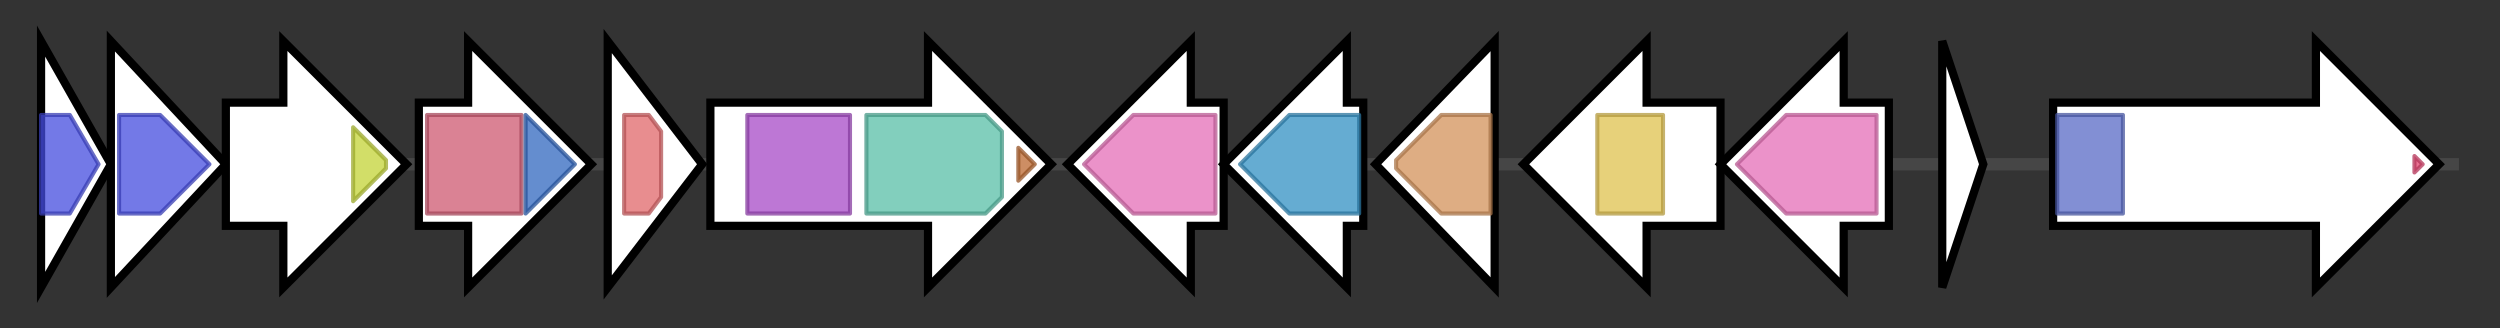 <svg version="1.1" baseProfile="full" xmlns="http://www.w3.org/2000/svg" width="608.833" height="80">
	<rect width="100%" height="100%" fill="#333333" stroke="none"/>
	<g>
		<line x1="10" y1="40.0" x2="598.833" y2="40.0" style="stroke:rgb(70,70,70); stroke-width:3 "/>
		<g>
			<title>nbmA
NbmA</title>
			<polygon class="nbmA
NbmA" points="10,10 27,40 10,70" fill="rgb(255,255,255)" fill-opacity="1.0" stroke="rgb(0,0,0)" stroke-width="2"  />
			<g>
				<title>Thioesterase (PF00975)
"Thioesterase domain"</title>
				<polygon class="PF00975" points="10,28 17,28 24,40 17,52 10,52" stroke-linejoin="round" width="15" height="24" fill="rgb(69,76,223)" stroke="rgb(55,60,178)" stroke-width="1" opacity="0.75" />
			</g>
		</g>
		<g>
			<title>nbmB
NbmB</title>
			<polygon class="nbmB
NbmB" points="27,10 55,40 27,70" fill="rgb(255,255,255)" fill-opacity="1.0" stroke="rgb(0,0,0)" stroke-width="2"  />
			<g>
				<title>Thioesterase (PF00975)
"Thioesterase domain"</title>
				<polygon class="PF00975" points="29,28 39,28 51,40 51,40 39,52 29,52" stroke-linejoin="round" width="22" height="24" fill="rgb(69,76,223)" stroke="rgb(55,60,178)" stroke-width="1" opacity="0.75" />
			</g>
		</g>
		<g>
			<title>nbmC
NbmC</title>
			<polygon class="nbmC
NbmC" points="55,25 69,25 69,10 99,40 69,70 69,55 55,55" fill="rgb(255,255,255)" fill-opacity="1.0" stroke="rgb(0,0,0)" stroke-width="2"  />
			<g>
				<title>p450 (PF00067)
"Cytochrome P450"</title>
				<polygon class="PF00067" points="86,31 94,39 94,41 86,49" stroke-linejoin="round" width="8" height="24" fill="rgb(195,210,54)" stroke="rgb(155,168,43)" stroke-width="1" opacity="0.75" />
			</g>
		</g>
		<g>
			<title>nbmD
NbmD</title>
			<polygon class="nbmD
NbmD" points="102,25 114,25 114,10 144,40 114,70 114,55 102,55" fill="rgb(255,255,255)" fill-opacity="1.0" stroke="rgb(0,0,0)" stroke-width="2"  />
			<g>
				<title>EryCIII-like_N (PF21036)
"Erythromycin biosynthesis protein CIII-like, N-terminal domain"</title>
				<rect class="PF21036" x="104" y="28" stroke-linejoin="round" width="23" height="24" fill="rgb(205,88,112)" stroke="rgb(164,70,89)" stroke-width="1" opacity="0.75" />
			</g>
			<g>
				<title>EryCIII-like_C (PF06722)
"Erythromycin biosynthesis protein CIII-like, C-terminal domain"</title>
				<polygon class="PF06722" points="128,28 128,28 140,40 128,52 128,52" stroke-linejoin="round" width="14" height="24" fill="rgb(48,103,191)" stroke="rgb(38,82,152)" stroke-width="1" opacity="0.75" />
			</g>
		</g>
		<g>
			<title>nbmE
NbmE</title>
			<polygon class="nbmE
NbmE" points="148,10 171,40 148,70" fill="rgb(255,255,255)" fill-opacity="1.0" stroke="rgb(0,0,0)" stroke-width="2"  />
			<g>
				<title>Methyltransf_25 (PF13649)
"Methyltransferase domain"</title>
				<polygon class="PF13649" points="152,28 158,28 161,32 161,48 158,52 152,52" stroke-linejoin="round" width="9" height="24" fill="rgb(224,103,106)" stroke="rgb(179,82,84)" stroke-width="1" opacity="0.75" />
			</g>
		</g>
		<g>
			<title>nbmF
NbmF</title>
			<polygon class="nbmF
NbmF" points="173,25 226,25 226,10 256,40 226,70 226,55 173,55" fill="rgb(255,255,255)" fill-opacity="1.0" stroke="rgb(0,0,0)" stroke-width="2"  />
			<g>
				<title>Glyco_hydro_3 (PF00933)
"Glycosyl hydrolase family 3 N terminal domain"</title>
				<rect class="PF00933" x="182" y="28" stroke-linejoin="round" width="25" height="24" fill="rgb(167,74,199)" stroke="rgb(133,59,159)" stroke-width="1" opacity="0.75" />
			</g>
			<g>
				<title>Glyco_hydro_3_C (PF01915)
"Glycosyl hydrolase family 3 C-terminal domain"</title>
				<polygon class="PF01915" points="211,28 240,28 244,32 244,48 240,52 211,52" stroke-linejoin="round" width="33" height="24" fill="rgb(88,191,167)" stroke="rgb(70,152,133)" stroke-width="1" opacity="0.75" />
			</g>
			<g>
				<title>Fn3-like (PF14310)
"Fibronectin type III-like domain"</title>
				<polygon class="PF14310" points="248,36 252,40 248,44" stroke-linejoin="round" width="7" height="24" fill="rgb(188,104,48)" stroke="rgb(150,83,38)" stroke-width="1" opacity="0.75" />
			</g>
		</g>
		<g>
			<title>nbmG
NbmG</title>
			<polygon class="nbmG
NbmG" points="298,25 290,25 290,10 260,40 290,70 290,55 298,55" fill="rgb(255,255,255)" fill-opacity="1.0" stroke="rgb(0,0,0)" stroke-width="2"  />
			<g>
				<title>DegT_DnrJ_EryC1 (PF01041)
"DegT/DnrJ/EryC1/StrS aminotransferase family"</title>
				<polygon class="PF01041" points="264,40 276,28 296,28 296,52 276,52" stroke-linejoin="round" width="35" height="24" fill="rgb(228,110,183)" stroke="rgb(182,88,146)" stroke-width="1" opacity="0.75" />
			</g>
		</g>
		<g>
			<title>nbmH
NbmH</title>
			<polygon class="nbmH
NbmH" points="332,25 328,25 328,10 298,40 328,70 328,55 332,55" fill="rgb(255,255,255)" fill-opacity="1.0" stroke="rgb(0,0,0)" stroke-width="2"  />
			<g>
				<title>GDP_Man_Dehyd (PF16363)
"GDP-mannose 4,6 dehydratase"</title>
				<polygon class="PF16363" points="302,40 314,28 331,28 331,52 314,52" stroke-linejoin="round" width="30" height="24" fill="rgb(50,144,195)" stroke="rgb(40,115,156)" stroke-width="1" opacity="0.75" />
			</g>
		</g>
		<g>
			<title>nbmI
NbmI</title>
			<polygon class="nbmI
NbmI" points="335,40 364,10 364,70" fill="rgb(255,255,255)" fill-opacity="1.0" stroke="rgb(0,0,0)" stroke-width="2"  />
			<g>
				<title>NTP_transferase (PF00483)
"Nucleotidyl transferase"</title>
				<polygon class="PF00483" points="340,39 351,28 363,28 363,52 351,52 340,41" stroke-linejoin="round" width="23" height="24" fill="rgb(211,145,90)" stroke="rgb(168,116,72)" stroke-width="1" opacity="0.75" />
			</g>
		</g>
		<g>
			<title>nbmJ
NbmJ</title>
			<polygon class="nbmJ
NbmJ" points="419,25 401,25 401,10 371,40 401,70 401,55 419,55" fill="rgb(255,255,255)" fill-opacity="1.0" stroke="rgb(0,0,0)" stroke-width="2"  />
			<g>
				<title>Radical_SAM (PF04055)
"Radical SAM superfamily"</title>
				<rect class="PF04055" x="389" y="28" stroke-linejoin="round" width="16" height="24" fill="rgb(223,193,78)" stroke="rgb(178,154,62)" stroke-width="1" opacity="0.75" />
			</g>
		</g>
		<g>
			<title>nbmK
NbmK</title>
			<polygon class="nbmK
NbmK" points="460,25 449,25 449,10 419,40 449,70 449,55 460,55" fill="rgb(255,255,255)" fill-opacity="1.0" stroke="rgb(0,0,0)" stroke-width="2"  />
			<g>
				<title>DegT_DnrJ_EryC1 (PF01041)
"DegT/DnrJ/EryC1/StrS aminotransferase family"</title>
				<polygon class="PF01041" points="423,40 435,28 457,28 457,52 435,52" stroke-linejoin="round" width="35" height="24" fill="rgb(228,110,183)" stroke="rgb(182,88,146)" stroke-width="1" opacity="0.75" />
			</g>
		</g>
		<g>
			<title>nbmL
truncated NbmL</title>
			<polygon class="nbmL
truncated NbmL" points="473,10 483,40 473,70" fill="rgb(255,255,255)" fill-opacity="1.0" stroke="rgb(0,0,0)" stroke-width="2"  />
		</g>
		<g>
			<title>nbmM
NbmM</title>
			<polygon class="nbmM
NbmM" points="500,25 564,25 564,10 594,40 564,70 564,55 500,55" fill="rgb(255,255,255)" fill-opacity="1.0" stroke="rgb(0,0,0)" stroke-width="2"  />
			<g>
				<title>AAA_16 (PF13191)
"AAA ATPase domain"</title>
				<rect class="PF13191" x="501" y="28" stroke-linejoin="round" width="16" height="24" fill="rgb(88,106,197)" stroke="rgb(70,84,157)" stroke-width="1" opacity="0.75" />
			</g>
			<g>
				<title>GerE (PF00196)
"Bacterial regulatory proteins, luxR family"</title>
				<polygon class="PF00196" points="588,38 590,40 588,42" stroke-linejoin="round" width="5" height="24" fill="rgb(225,67,110)" stroke="rgb(180,53,88)" stroke-width="1" opacity="0.75" />
			</g>
		</g>
	</g>
</svg>
